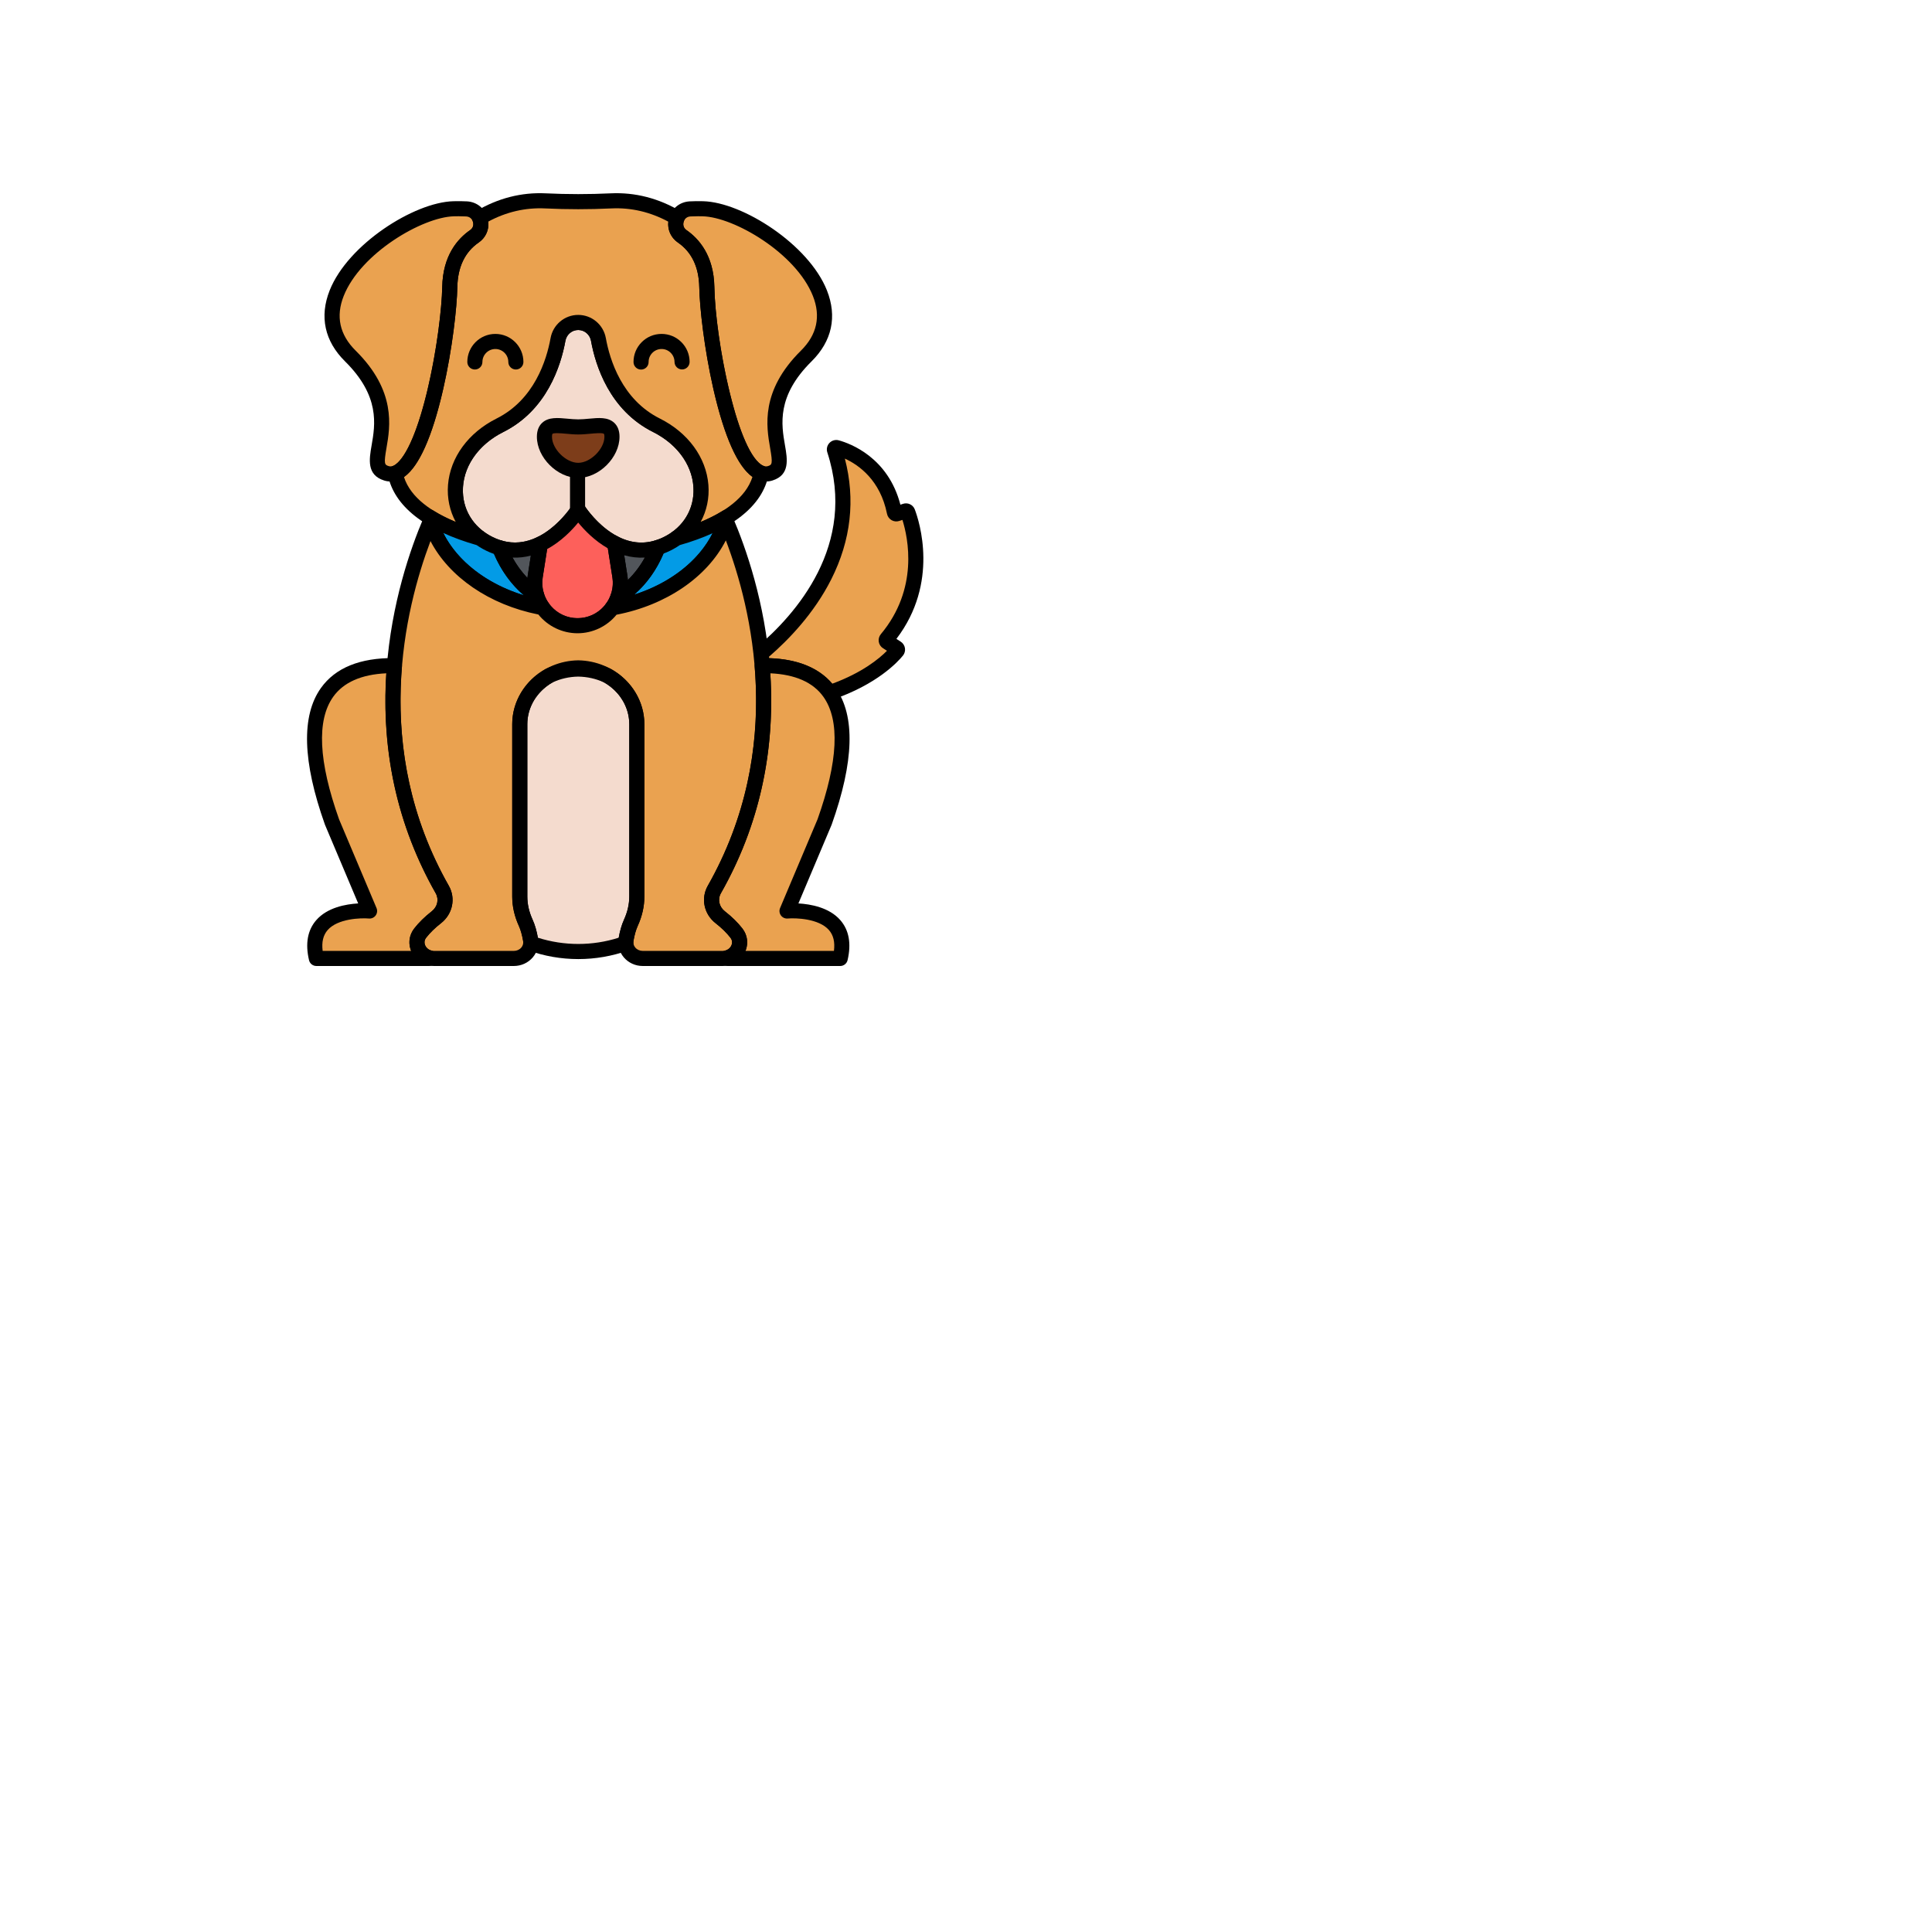 <svg enable-background="new 0 0 512 512" height="100" viewBox="-64 -64 640 640" width="100" xmlns="http://www.w3.org/2000/svg"><path d="m153.458 76.874c-13.445-6.722-17.811-20.619-19.223-28.424-.589-3.253-3.391-5.634-6.697-5.634s-6.108 2.381-6.697 5.634c-1.412 7.804-5.778 21.702-19.223 28.424-19.289 9.645-19.289 32.551-2.411 39.785 16.473 7.06 28.331-11.755 28.331-11.755s11.858 18.814 28.331 11.755c16.879-7.234 16.879-30.14-2.411-39.785z" fill="#f4dbce"/><path d="m138.724 80.677c0 5.451-5.735 11.139-11.186 11.139s-11.186-5.688-11.186-11.139 5.735-3.254 11.186-3.254c5.451-.001 11.186-2.197 11.186 3.254z" fill="#7d3d1a"/><path d="m148.526 120.719c-9.088 0-16.658-6.172-20.988-11.542-5.598 6.94-16.613 15.224-29.316 9.779-8.431-3.613-13.619-11.028-13.878-19.835-.293-9.973 5.897-19.354 16.156-24.483 12.497-6.249 16.567-19.369 17.881-26.633.806-4.456 4.658-7.689 9.157-7.689 4.5 0 8.351 3.234 9.157 7.689 1.314 7.264 5.384 20.384 17.881 26.633 10.258 5.129 16.449 14.51 16.156 24.483-.259 8.807-5.447 16.222-13.878 19.835-2.876 1.233-5.667 1.762-8.328 1.763zm-20.988-18.315c.858 0 1.657.44 2.115 1.167.026.041 2.855 4.455 7.493 7.948 5.864 4.417 11.832 5.374 17.739 2.842 6.594-2.826 10.649-8.578 10.85-15.386.235-8.004-4.897-15.616-13.394-19.864-14.444-7.222-19.085-22.031-20.565-30.215-.375-2.074-2.157-3.579-4.237-3.579s-3.862 1.505-4.237 3.58c-1.48 8.184-6.121 22.992-20.565 30.214-8.497 4.249-13.629 11.86-13.394 19.865.2 6.808 4.256 12.56 10.85 15.386 14.346 6.149 25.125-10.62 25.232-10.79.456-.727 1.255-1.168 2.113-1.168z"/><path d="m127.538 94.316c-6.907 0-13.687-6.756-13.687-13.639 0-2.003.601-3.566 1.786-4.646 2.099-1.913 5.131-1.631 8.339-1.333 1.182.11 2.403.224 3.561.224s2.379-.114 3.561-.224c3.208-.299 6.239-.581 8.339 1.333 1.185 1.08 1.786 2.643 1.786 4.646.001 6.883-6.778 13.639-13.685 13.639zm-7.06-14.83c-.712 0-1.288.061-1.473.241-.001.001-.153.208-.153.95 0 4.037 4.627 8.639 8.687 8.639s8.686-4.602 8.686-8.639c0-.741-.152-.948-.154-.95-.439-.428-3.085-.182-4.508-.049-1.294.121-2.634.245-4.024.245s-2.729-.125-4.024-.245c-.825-.077-2.058-.192-3.037-.192z"/><path d="m127.321 108.056c-1.381 0-2.5-1.119-2.5-2.5v-11.777c0-1.381 1.119-2.5 2.5-2.5s2.5 1.119 2.5 2.5v11.777c0 1.381-1.119 2.5-2.5 2.5z"/><g fill="#eaa250"><path d="m168.864 5.156c-1.603-.041-3.026-.022-4.287.046-4.717.256-6.491 6.395-2.601 9.075 3.856 2.657 7.99 7.638 8.165 16.814.33 17.347 8.67 65.604 21.018 61.688 9.544-3.027-8.743-18.396 11.92-38.846 20.662-20.45-16.781-48.327-34.215-48.777z"/><path d="m86.273 5.156c1.603-.041 3.026-.022 4.287.046 4.717.256 6.491 6.395 2.601 9.075-3.856 2.657-7.99 7.638-8.165 16.814-.33 17.347-8.67 65.604-21.018 61.688-9.544-3.027 8.743-18.396-11.92-38.846-20.661-20.45 16.782-48.327 34.215-48.777z"/><path d="m170.141 31.091c-.175-9.176-4.309-14.157-8.165-16.814-2.165-1.491-2.571-4.052-1.696-6.076-8.222-4.914-15.993-5.939-21.9-5.655-7.227.347-14.456.347-21.683 0-5.894-.283-13.646.738-21.849 5.626.891 2.028.489 4.607-1.686 6.106-3.856 2.657-7.99 7.638-8.165 16.814-.303 15.931-7.363 57.926-18.077 61.644 2.053 10.782 14.074 17.62 28.052 21.544-12.477-8.967-10.864-28.649 6.646-37.404 13.445-6.722 17.811-20.619 19.223-28.424.589-3.253 3.391-5.634 6.697-5.634s6.108 2.381 6.697 5.634c1.412 7.804 5.778 21.702 19.223 28.424 17.51 8.755 19.123 28.437 6.646 37.404 13.988-3.927 26.015-10.772 28.056-21.566-10.682-3.851-17.716-45.721-18.019-61.623z"/></g><path d="m189.741 95.502c-1.335 0-2.909-.383-4.574-1.578-4.897-3.513-9.202-13.217-12.794-28.84-3.06-13.311-4.598-26.927-4.731-33.946-.127-6.671-2.511-11.651-7.084-14.803-2.655-1.829-3.803-5.03-2.922-8.155.887-3.149 3.559-5.299 6.807-5.475 1.367-.075 2.876-.091 4.487-.049 13.048.337 34.97 14.313 41.003 29.542 3.438 8.679 1.677 16.81-5.095 23.511-11.634 11.514-9.995 20.943-8.799 27.828.796 4.583 1.699 9.778-4.124 11.624-.609.194-1.346.341-2.174.341zm-22.509-87.868c-.891 0-1.733.021-2.52.064-1.646.089-2.15 1.429-2.265 1.837-.112.399-.376 1.771.947 2.682 4.108 2.831 9.047 8.395 9.247 18.825.315 16.569 7.053 52.801 15.441 58.819 1.088.781 1.812.695 2.321.534 1.344-.426 1.625-.728.709-6.002-1.228-7.063-3.282-18.886 10.208-32.237 5.311-5.255 6.644-11.351 3.964-18.116-5.622-14.19-26.098-26.117-36.483-26.386-.538-.013-1.061-.02-1.569-.02z"/><path d="m65.396 95.502c-.829 0-1.565-.147-2.173-.341-5.823-1.846-4.92-7.041-4.124-11.624 1.196-6.885 2.835-16.313-8.799-27.828-6.771-6.702-8.533-14.832-5.095-23.511 6.034-15.228 27.956-29.204 41.004-29.541 1.609-.042 3.12-.026 4.487.048 3.248.176 5.92 2.326 6.807 5.475.88 3.125-.267 6.326-2.922 8.155-4.574 3.152-6.958 8.132-7.084 14.804-.133 7.019-1.671 20.635-4.731 33.946-3.592 15.624-7.897 25.327-12.794 28.84-1.666 1.194-3.241 1.577-4.576 1.577zm22.51-87.868c-.508 0-1.031.007-1.567.021-10.386.268-30.862 12.196-36.485 26.386-2.68 6.765-1.347 12.86 3.964 18.116 13.49 13.351 11.435 25.174 10.208 32.237-.917 5.275-.635 5.576.709 6.002.509.163 1.232.248 2.321-.533 3.715-2.665 7.664-12.104 10.835-25.898 2.98-12.963 4.477-26.152 4.605-32.92.199-10.43 5.138-15.994 9.247-18.826 1.323-.911 1.059-2.283.947-2.682-.115-.408-.619-1.749-2.265-1.838-.785-.044-1.629-.065-2.519-.065zm-1.633-2.478h.01z"/><path d="m160.104 116.779c-.94 0-1.828-.534-2.252-1.417-.526-1.093-.191-2.406.794-3.114 4.961-3.565 7.526-9.116 7.038-15.229-.586-7.33-5.574-14.024-13.343-17.909-14.443-7.222-19.084-22.03-20.565-30.214-.375-2.074-2.157-3.58-4.237-3.58s-3.862 1.505-4.237 3.58c-1.48 8.184-6.121 22.992-20.565 30.214-7.769 3.885-12.757 10.58-13.343 17.909-.489 6.113 2.077 11.664 7.038 15.229.985.708 1.32 2.021.794 3.114s-1.761 1.651-2.929 1.323c-17.528-4.92-27.844-13.041-29.833-23.483-.232-1.219.465-2.423 1.637-2.83 1.382-.48 6.286-3.662 11.333-24.469 3.135-12.926 4.921-27.321 5.064-34.86.199-10.43 5.138-15.994 9.247-18.826 1.219-.84 1.201-2.163.815-3.042-.507-1.155-.075-2.507 1.009-3.153 7.309-4.355 15.136-6.369 23.248-5.976 7.115.342 14.329.342 21.443 0 8.14-.389 15.98 1.63 23.303 6.007 1.077.644 1.51 1.986 1.012 3.138-.378.875-.39 2.192.82 3.025 4.109 2.832 9.048 8.396 9.247 18.825.346 18.176 7.97 56.291 16.367 59.317 1.155.417 1.837 1.61 1.609 2.816-1.977 10.455-12.293 18.584-29.836 23.508-.227.067-.454.097-.678.097zm-90.288-22.779c2.23 6.969 9.444 11.727 17.159 14.912-1.995-3.681-2.915-7.918-2.566-12.291.727-9.09 6.742-17.308 16.091-21.982 12.497-6.249 16.567-19.369 17.881-26.633.806-4.456 4.657-7.689 9.157-7.689s8.351 3.234 9.157 7.689c1.314 7.264 5.386 20.385 17.881 26.633 9.349 4.674 15.364 12.892 16.091 21.982.35 4.372-.571 8.61-2.566 12.291 7.728-3.191 14.952-7.959 17.169-14.948-11.623-8.384-17.38-49.773-17.628-62.826-.127-6.671-2.511-11.652-7.084-14.804-2.31-1.592-3.461-4.231-3.166-6.9-5.995-3.23-12.347-4.709-18.892-4.393-7.273.35-14.649.35-21.923 0-6.524-.312-12.853 1.153-18.83 4.36.309 2.68-.841 5.332-3.166 6.933-4.573 3.152-6.957 8.132-7.084 14.804-.25 13.101-6.025 54.552-17.681 62.862z"/><path d="m139.631 116.024c-7.475-3.794-12.093-11.119-12.093-11.119s-4.814 7.624-12.562 11.342l-1.669 10.643c-1.35 8.606 5.303 16.384 14.015 16.384s15.365-7.778 14.015-16.384z" fill="#fd605b"/><path d="m138.932 115.64c.233.128.46.262.699.383l1.704 10.866c.384 2.448.102 4.821-.672 6.975 5.785-3.538 10.474-9.348 13.247-16.492-5.722 1.798-10.822.549-14.978-1.732z" fill="#52565b"/><path d="m113.306 126.89 1.669-10.643c.092-.044.178-.095.27-.141-3.896 1.929-8.551 2.89-13.726 1.371 2.624 6.703 6.93 12.24 12.252 15.8-.619-1.994-.814-4.161-.465-6.387z" fill="#52565b"/><path d="m113.771 133.278c-5.322-3.56-9.628-9.097-12.252-15.8-.761-.223-1.53-.483-2.313-.819-1.557-.667-2.967-1.469-4.235-2.38-6.204-1.742-12.016-4.061-16.748-7.04 3.671 14.793 18.485 26.567 37.531 30.049-.862-1.216-1.535-2.566-1.983-4.01z" fill="#039be6"/><path d="m160.104 114.278c-1.268.911-2.678 1.713-4.235 2.38-.662.284-1.313.511-1.959.714-2.773 7.143-7.461 12.954-13.246 16.492-.448 1.246-1.058 2.418-1.822 3.481 19.16-3.395 34.103-15.169 37.842-29.996-4.701 2.928-10.452 5.209-16.58 6.929z" fill="#039be6"/><path d="m127.321 145.774c-4.884 0-9.506-2.128-12.68-5.84-3.175-3.711-4.561-8.607-3.804-13.432l1.669-10.642c.127-.813.646-1.511 1.388-1.867 7.019-3.369 11.486-10.354 11.53-10.424.458-.725 1.256-1.165 2.114-1.165.859 0 1.657.441 2.114 1.167.041.064 4.371 6.803 11.11 10.223.716.364 1.214 1.049 1.338 1.842l1.704 10.866c.757 4.825-.629 9.72-3.804 13.432-3.173 3.712-7.795 5.84-12.679 5.84zm-10.072-27.883-1.472 9.386c-.53 3.379.441 6.808 2.664 9.407 2.224 2.599 5.46 4.09 8.881 4.09s6.657-1.491 8.88-4.09 3.194-6.028 2.664-9.407l-1.512-9.642c-4.435-2.527-7.807-6.066-9.817-8.53-2.082 2.548-5.621 6.248-10.288 8.786z"/><path d="m140.664 136.365c-.562 0-1.122-.189-1.579-.562-.822-.67-1.133-1.786-.774-2.784.673-1.872.859-3.804.555-5.742l-1.522-9.706c-.912-.749-1.192-2.062-.604-3.134.663-1.21 2.182-1.654 3.394-.99l.001.001c4.33 2.377 8.711 2.895 13.026 1.539.916-.287 1.917-.025 2.574.677s.853 1.718.505 2.613c-2.953 7.604-8.021 13.897-14.273 17.72-.402.247-.853.368-1.303.368zm2.111-16.431 1.03 6.569c.085.543.144 1.087.175 1.629 2.171-2.104 4.074-4.615 5.625-7.43-2.284.135-4.562-.121-6.83-.768z"/><path d="m113.771 135.778c-.484 0-.968-.14-1.39-.422-5.721-3.827-10.405-9.853-13.19-16.967-.348-.888-.16-1.896.485-2.6.644-.704 1.632-.978 2.547-.71 3.94 1.157 7.95.749 11.913-1.213 1.237-.613 2.736-.107 3.349 1.129.417.841.317 1.804-.178 2.527l-1.53 9.755c-.278 1.775-.149 3.545.383 5.26.314 1.011-.043 2.111-.893 2.744-.443.331-.969.497-1.496.497zm-7.982-15.066c1.383 2.509 3.047 4.784 4.927 6.739.031-.316.072-.632.122-.949l1.012-6.453c-2.014.529-4.033.75-6.061.663z"/><path d="m148.36 58.428c-1.377 0-2.496-1.114-2.5-2.492-.008-2.482.951-4.818 2.7-6.579 1.75-1.76 4.08-2.734 6.562-2.742h.031c2.47 0 4.794.958 6.547 2.7 1.761 1.749 2.734 4.079 2.743 6.561.004 1.381-1.111 2.504-2.492 2.508-.003 0-.006 0-.008 0-1.377 0-2.496-1.114-2.5-2.492-.004-1.146-.454-2.223-1.267-3.03-.813-.808-1.882-1.256-3.038-1.247-1.146.003-2.223.453-3.031 1.267-.808.813-1.251 1.892-1.247 3.038.004 1.381-1.111 2.504-2.492 2.508-.002 0-.005 0-.008 0z"/><path d="m106.888 58.406c-1.381 0-2.5-1.119-2.5-2.5 0-2.366-1.925-4.291-4.292-4.291s-4.291 1.925-4.291 4.291c0 1.381-1.119 2.5-2.5 2.5s-2.5-1.119-2.5-2.5c0-5.123 4.168-9.291 9.291-9.291 5.124 0 9.292 4.168 9.292 9.291 0 1.381-1.119 2.5-2.5 2.5z"/><path d="m115.755 139.787c-.149 0-.3-.013-.45-.041-20.103-3.675-35.61-16.198-39.508-31.906-.246-.99.135-2.03.961-2.628.827-.599 1.934-.633 2.797-.09 4.245 2.672 9.659 4.943 16.092 6.749.281.079.546.206.783.376 1.146.824 2.412 1.535 3.761 2.113.61.262 1.255.49 2.032.718.742.218 1.341.767 1.624 1.487 2.416 6.172 6.435 11.369 11.314 14.633.476.318.828.791.998 1.337.366 1.179.916 2.29 1.634 3.302.588.829.616 1.932.07 2.79-.464.731-1.264 1.16-2.108 1.16zm-32.924-27.241c4.646 9.365 14.36 16.895 26.722 20.668-4.151-3.53-7.587-8.272-9.905-13.708-.5-.172-.968-.353-1.427-.55-1.54-.66-2.999-1.462-4.34-2.388-4.061-1.16-7.756-2.505-11.05-4.022z"/><path d="m138.841 139.846c-.849 0-1.653-.433-2.115-1.168-.542-.861-.508-1.964.085-2.79.623-.867 1.127-1.832 1.5-2.869.193-.536.562-.99 1.048-1.287 5.322-3.255 9.663-8.676 12.22-15.264.275-.708.856-1.252 1.581-1.48.668-.21 1.215-.409 1.724-.627 1.351-.579 2.617-1.29 3.762-2.112.237-.171.502-.298.783-.377 6.362-1.786 11.723-4.021 15.934-6.644.866-.538 1.972-.499 2.795.103.824.601 1.2 1.642.951 2.631-3.976 15.763-19.61 28.263-39.831 31.846-.146.025-.292.038-.437.038zm16.955-20.471c-2.281 5.403-5.645 10.092-9.739 13.629 12.002-3.824 21.427-11.208 26.005-20.371-3.245 1.48-6.879 2.796-10.867 3.935-1.341.925-2.799 1.728-4.341 2.389-.34.145-.688.283-1.058.418z"/><path d="m233.019 150.657-3.171-2.035c-.323-.207-.383-.649-.137-.943 15.061-18.009 8.359-38.412 6.992-42.028-.121-.32-.469-.481-.794-.374l-2.806.924c-.363.12-.743-.113-.818-.488-3.18-15.854-15.307-20.393-19.083-21.436-.492-.136-.922.332-.764.817 10.528 32.294-11.219 56.389-24.338 67.421.145 1.31.274 2.636.385 3.978 8.776-.085 17.431 1.993 22.347 8.954 14.25-4.857 20.714-11.848 22.344-13.856.238-.297.163-.729-.157-.934z" fill="#eaa250"/><path d="m210.831 167.946c-.796 0-1.564-.381-2.042-1.058-3.766-5.333-10.572-7.997-20.28-7.896-.008 0-.016 0-.024 0-1.298 0-2.383-.996-2.491-2.292-.11-1.319-.236-2.623-.379-3.911-.092-.83.237-1.651.876-2.188 13.094-11.011 33.568-34.063 23.57-64.733-.36-1.106-.086-2.313.715-3.15.795-.832 1.98-1.158 3.092-.851 3.856 1.065 16.336 5.679 20.401 21.318l.86-.283c1.598-.529 3.318.292 3.913 1.864 1.506 3.984 8.083 24.302-6.097 42.873l1.425.915c.753.483 1.266 1.265 1.407 2.146.141.877-.1 1.776-.66 2.467-1.749 2.155-8.611 9.58-23.479 14.647-.266.088-.538.132-.807.132zm-20.061-13.927c9.376.313 16.399 3.155 20.925 8.468 9.937-3.663 15.53-8.279 18.127-10.911l-1.324-.85c-.756-.485-1.267-1.272-1.402-2.16-.136-.892.119-1.8.698-2.493 12.583-15.046 9.038-31.82 7.15-37.848l-1.06.349c-.848.28-1.777.182-2.549-.268-.777-.452-1.325-1.218-1.502-2.102-2.235-11.146-9.309-16.154-13.963-18.288 3.541 13.575 2.032 27.009-4.501 39.984-5.697 11.312-14.179 20.075-20.645 25.661.015.153.03.305.046.458z"/><path d="m143.377 247.3c.321-1.873.822-3.889 1.607-5.613 1.25-2.747 1.971-5.682 1.971-8.674v-57.121c0-6.868-3.924-12.85-9.755-16.088-2.918-1.343-6.181-2.119-9.631-2.17-3.45.051-6.713.827-9.631 2.17-5.83 3.237-9.755 9.22-9.755 16.088v57.121c0 2.992.721 5.927 1.971 8.674.784 1.724 1.286 3.74 1.607 5.613.068.395.086.784.064 1.165 4.898 1.758 10.196 2.743 15.744 2.743s10.847-.984 15.744-2.743c-.022-.381-.004-.771.064-1.165z" fill="#f4dbce"/><path d="m196.712 237.78 12.439-29.471c15.293-42.919-2.454-51.994-20.671-51.817 1.828 22.015-1.075 48.161-15.846 74.176-1.763 3.105-.917 6.942 1.954 9.185 1.8 1.407 3.755 3.182 5.349 5.237 2.397 3.088.526 7.303-3.108 8.22l.187.188h37.318c4.147-17.682-17.622-15.718-17.622-15.718z" fill="#eaa250"/><path d="m75.2 245.09c1.595-2.055 3.549-3.83 5.349-5.237 2.871-2.243 3.717-6.08 1.954-9.185-14.772-26.014-17.674-52.161-15.846-74.176-18.216-.177-35.963 8.898-20.671 51.817l12.439 29.471s-21.769-1.965-17.622 15.718h37.318l.187-.188c-3.634-.917-5.505-5.132-3.108-8.22z" fill="#eaa250"/><path d="m176.426 108.282c-4.12 14.386-18.828 25.74-37.584 29.064v-.001c-2.556 3.56-6.721 5.928-11.521 5.928-4.827 0-9.015-2.394-11.567-5.987-18.471-3.376-32.96-14.552-37.167-28.716-8.561 20.061-24.907 71.338 3.916 122.097 1.763 3.105.917 6.942-1.954 9.185-1.8 1.407-3.755 3.182-5.349 5.237-2.703 3.483.016 8.408 4.579 8.408h26.44c3.472 0 6.098-2.951 5.542-6.198-.321-1.873-.822-3.889-1.607-5.613-1.25-2.747-1.971-5.682-1.971-8.674v-57.121c0-10.209 8.653-18.492 19.386-18.65 10.733.159 19.386 8.441 19.386 18.65v57.121c0 2.992-.721 5.927-1.971 8.674-.784 1.724-1.286 3.74-1.607 5.613-.556 3.248 2.07 6.198 5.542 6.198h26.44c4.562 0 7.282-4.925 4.579-8.408-1.595-2.055-3.549-3.83-5.349-5.237-2.871-2.243-3.717-6.08-1.954-9.185 28.964-51.009 12.316-102.536 3.791-122.385z" fill="#eaa250"/><path d="m214.334 255.999h-37.318c-.667 0-1.305-.266-1.775-.739l-.187-.188c-.632-.637-.874-1.565-.634-2.43s.926-1.535 1.797-1.754c1.006-.254 1.832-.993 2.153-1.927.197-.572.286-1.442-.408-2.336-1.257-1.619-2.91-3.234-4.914-4.8-3.862-3.018-4.951-8.228-2.589-12.389 12.486-21.988 17.711-46.46 15.529-72.734-.058-.692.175-1.377.644-1.891s1.128-.809 1.823-.816c11.407-.112 19.605 3.228 24.376 9.924 6.542 9.182 6.096 24.4-1.326 45.232-.016.045-.033.089-.052.133l-10.969 25.988c4.054.232 10.226 1.327 13.896 5.55 2.871 3.305 3.674 7.763 2.388 13.25-.265 1.128-1.273 1.927-2.434 1.927zm-31.39-5h29.31c.371-2.929-.172-5.195-1.641-6.892-3.322-3.836-11.005-4.069-13.681-3.836-.862.079-1.724-.311-2.24-1.019-.516-.709-.625-1.636-.284-2.443l12.412-29.405c6.82-19.167 7.472-32.822 1.94-40.586-3.41-4.786-9.32-7.396-17.585-7.779 1.689 26.255-3.812 50.755-16.367 72.864-1.146 2.019-.604 4.479 1.319 5.98 2.329 1.82 4.275 3.729 5.785 5.674 1.588 2.046 2.021 4.609 1.187 7.031-.048.139-.099.275-.155.411z"/><path d="m78.122 255.999h-37.319c-1.161 0-2.169-.799-2.434-1.929-1.287-5.487-.483-9.944 2.388-13.25 3.669-4.224 9.842-5.318 13.896-5.55l-10.969-25.988c-.019-.044-.036-.088-.052-.133-7.422-20.832-7.869-36.051-1.326-45.232 4.771-6.695 12.941-10.03 24.376-9.924.695.007 1.355.302 1.823.816s.701 1.199.644 1.891c-2.182 26.274 3.043 50.746 15.529 72.734 2.363 4.161 1.274 9.372-2.589 12.39-2.003 1.565-3.657 3.181-4.914 4.8-.694.895-.605 1.765-.408 2.336.322.935 1.147 1.673 2.153 1.927.871.22 1.557.89 1.797 1.754.24.865-.001 1.793-.634 2.43l-.187.188c-.469.473-1.108.74-1.774.74zm-35.238-5h29.31c-.055-.135-.106-.272-.154-.411-.834-2.422-.402-4.985 1.187-7.031 1.509-1.944 3.456-3.854 5.784-5.673 1.923-1.503 2.466-3.962 1.32-5.981-12.555-22.109-18.056-46.609-16.367-72.864-8.267.382-14.175 2.993-17.585 7.779-5.532 7.764-4.88 21.418 1.94 40.586l12.412 29.405c.341.809.233 1.737-.284 2.446s-1.37 1.098-2.244 1.016c-2.677-.233-10.355.001-13.677 3.837-1.47 1.696-2.013 3.961-1.642 6.891z"/><path d="m127.569 253.708c-5.667 0-11.248-.972-16.589-2.89-1.044-.375-1.716-1.393-1.651-2.5.012-.201.001-.402-.033-.598-.343-2.002-.82-3.685-1.418-4.999-1.457-3.201-2.195-6.468-2.195-9.709v-57.122c0-7.49 4.231-14.492 11.041-18.273.055-.031.111-.059.168-.085 3.338-1.537 6.917-2.344 10.639-2.399 3.796.055 7.375.862 10.713 2.399.057.026.113.055.168.085 6.81 3.782 11.041 10.784 11.041 18.273v57.122c0 3.241-.739 6.508-2.195 9.709-.598 1.313-1.075 2.996-1.418 4.999-.034.196-.044.397-.033.598.065 1.107-.607 2.125-1.651 2.5-5.339 1.918-10.92 2.89-16.587 2.89zm-13.388-7.083c8.67 2.767 18.106 2.767 26.776 0 .414-2.319 1.002-4.328 1.751-5.974 1.159-2.546 1.746-5.116 1.746-7.638v-57.122c0-5.645-3.211-10.946-8.387-13.856-2.677-1.218-5.548-1.858-8.536-1.902-2.915.044-5.786.685-8.462 1.902-5.175 2.911-8.387 8.211-8.387 13.856v57.122c0 2.522.587 5.092 1.746 7.638.75 1.645 1.339 3.654 1.753 5.974z"/><path d="m175.359 255.999h-26.44c-2.453 0-4.747-1.052-6.293-2.886-1.469-1.742-2.093-4.014-1.713-6.235.416-2.427 1.02-4.522 1.796-6.227 1.159-2.546 1.746-5.116 1.746-7.638v-57.122c0-8.768-7.591-16.013-16.922-16.15-9.258.138-16.849 7.383-16.849 16.15v57.122c0 2.522.587 5.092 1.746 7.638.776 1.705 1.38 3.8 1.796 6.227.38 2.221-.244 4.493-1.713 6.235-1.547 1.834-3.84 2.886-6.293 2.886h-26.44c-3.183 0-6.008-1.73-7.372-4.515-1.292-2.639-.986-5.602.818-7.927 1.51-1.944 3.456-3.854 5.784-5.673 1.923-1.503 2.466-3.962 1.32-5.981-29.42-51.812-12.627-104.196-4.042-124.313.414-.969 1.399-1.568 2.442-1.515 1.052.061 1.954.774 2.253 1.784 3.917 13.188 17.742 23.773 35.221 26.968.641.118 1.211.48 1.589 1.012 2.226 3.136 5.699 4.935 9.528 4.935 3.801 0 7.26-1.781 9.49-4.886.38-.53.953-.89 1.595-1.003 17.791-3.152 31.771-13.865 35.616-27.291.291-1.016 1.19-1.74 2.245-1.807 1.051-.065 2.038.537 2.455 1.508 8.655 20.151 25.6 72.631-3.914 124.607-1.146 2.019-.604 4.479 1.319 5.98 2.329 1.82 4.275 3.729 5.785 5.674 1.805 2.325 2.11 5.288.818 7.927-1.363 2.786-4.188 4.516-7.371 4.516zm-47.827-101.257c12.121.177 21.922 9.665 21.922 21.149v57.122c0 3.241-.739 6.508-2.195 9.709-.598 1.314-1.075 2.996-1.418 5-.133.776.083 1.546.606 2.168.594.705 1.495 1.109 2.471 1.109h26.44c1.505 0 2.475-.885 2.881-1.714.258-.528.566-1.576-.277-2.662-1.257-1.619-2.91-3.234-4.914-4.8-3.862-3.018-4.951-8.228-2.589-12.389 25.949-45.697 14.529-91.933 5.985-114.429-6.164 12.115-19.658 21.435-36.206 24.625-3.158 3.865-7.914 6.144-12.918 6.144-5.042 0-9.819-2.304-12.977-6.211-16.241-3.226-29.561-12.43-35.739-24.328-8.473 22.442-19.809 68.62 6.072 114.199 2.363 4.161 1.274 9.372-2.589 12.39-2.003 1.565-3.657 3.181-4.914 4.8-.843 1.086-.535 2.134-.277 2.662.406.829 1.375 1.714 2.881 1.714h26.44c.976 0 1.877-.404 2.471-1.109.524-.622.74-1.392.606-2.168-.343-2.003-.82-3.686-1.418-5-1.457-3.201-2.195-6.468-2.195-9.709v-57.122c.002-11.485 9.803-20.973 21.851-21.15z"/></svg>